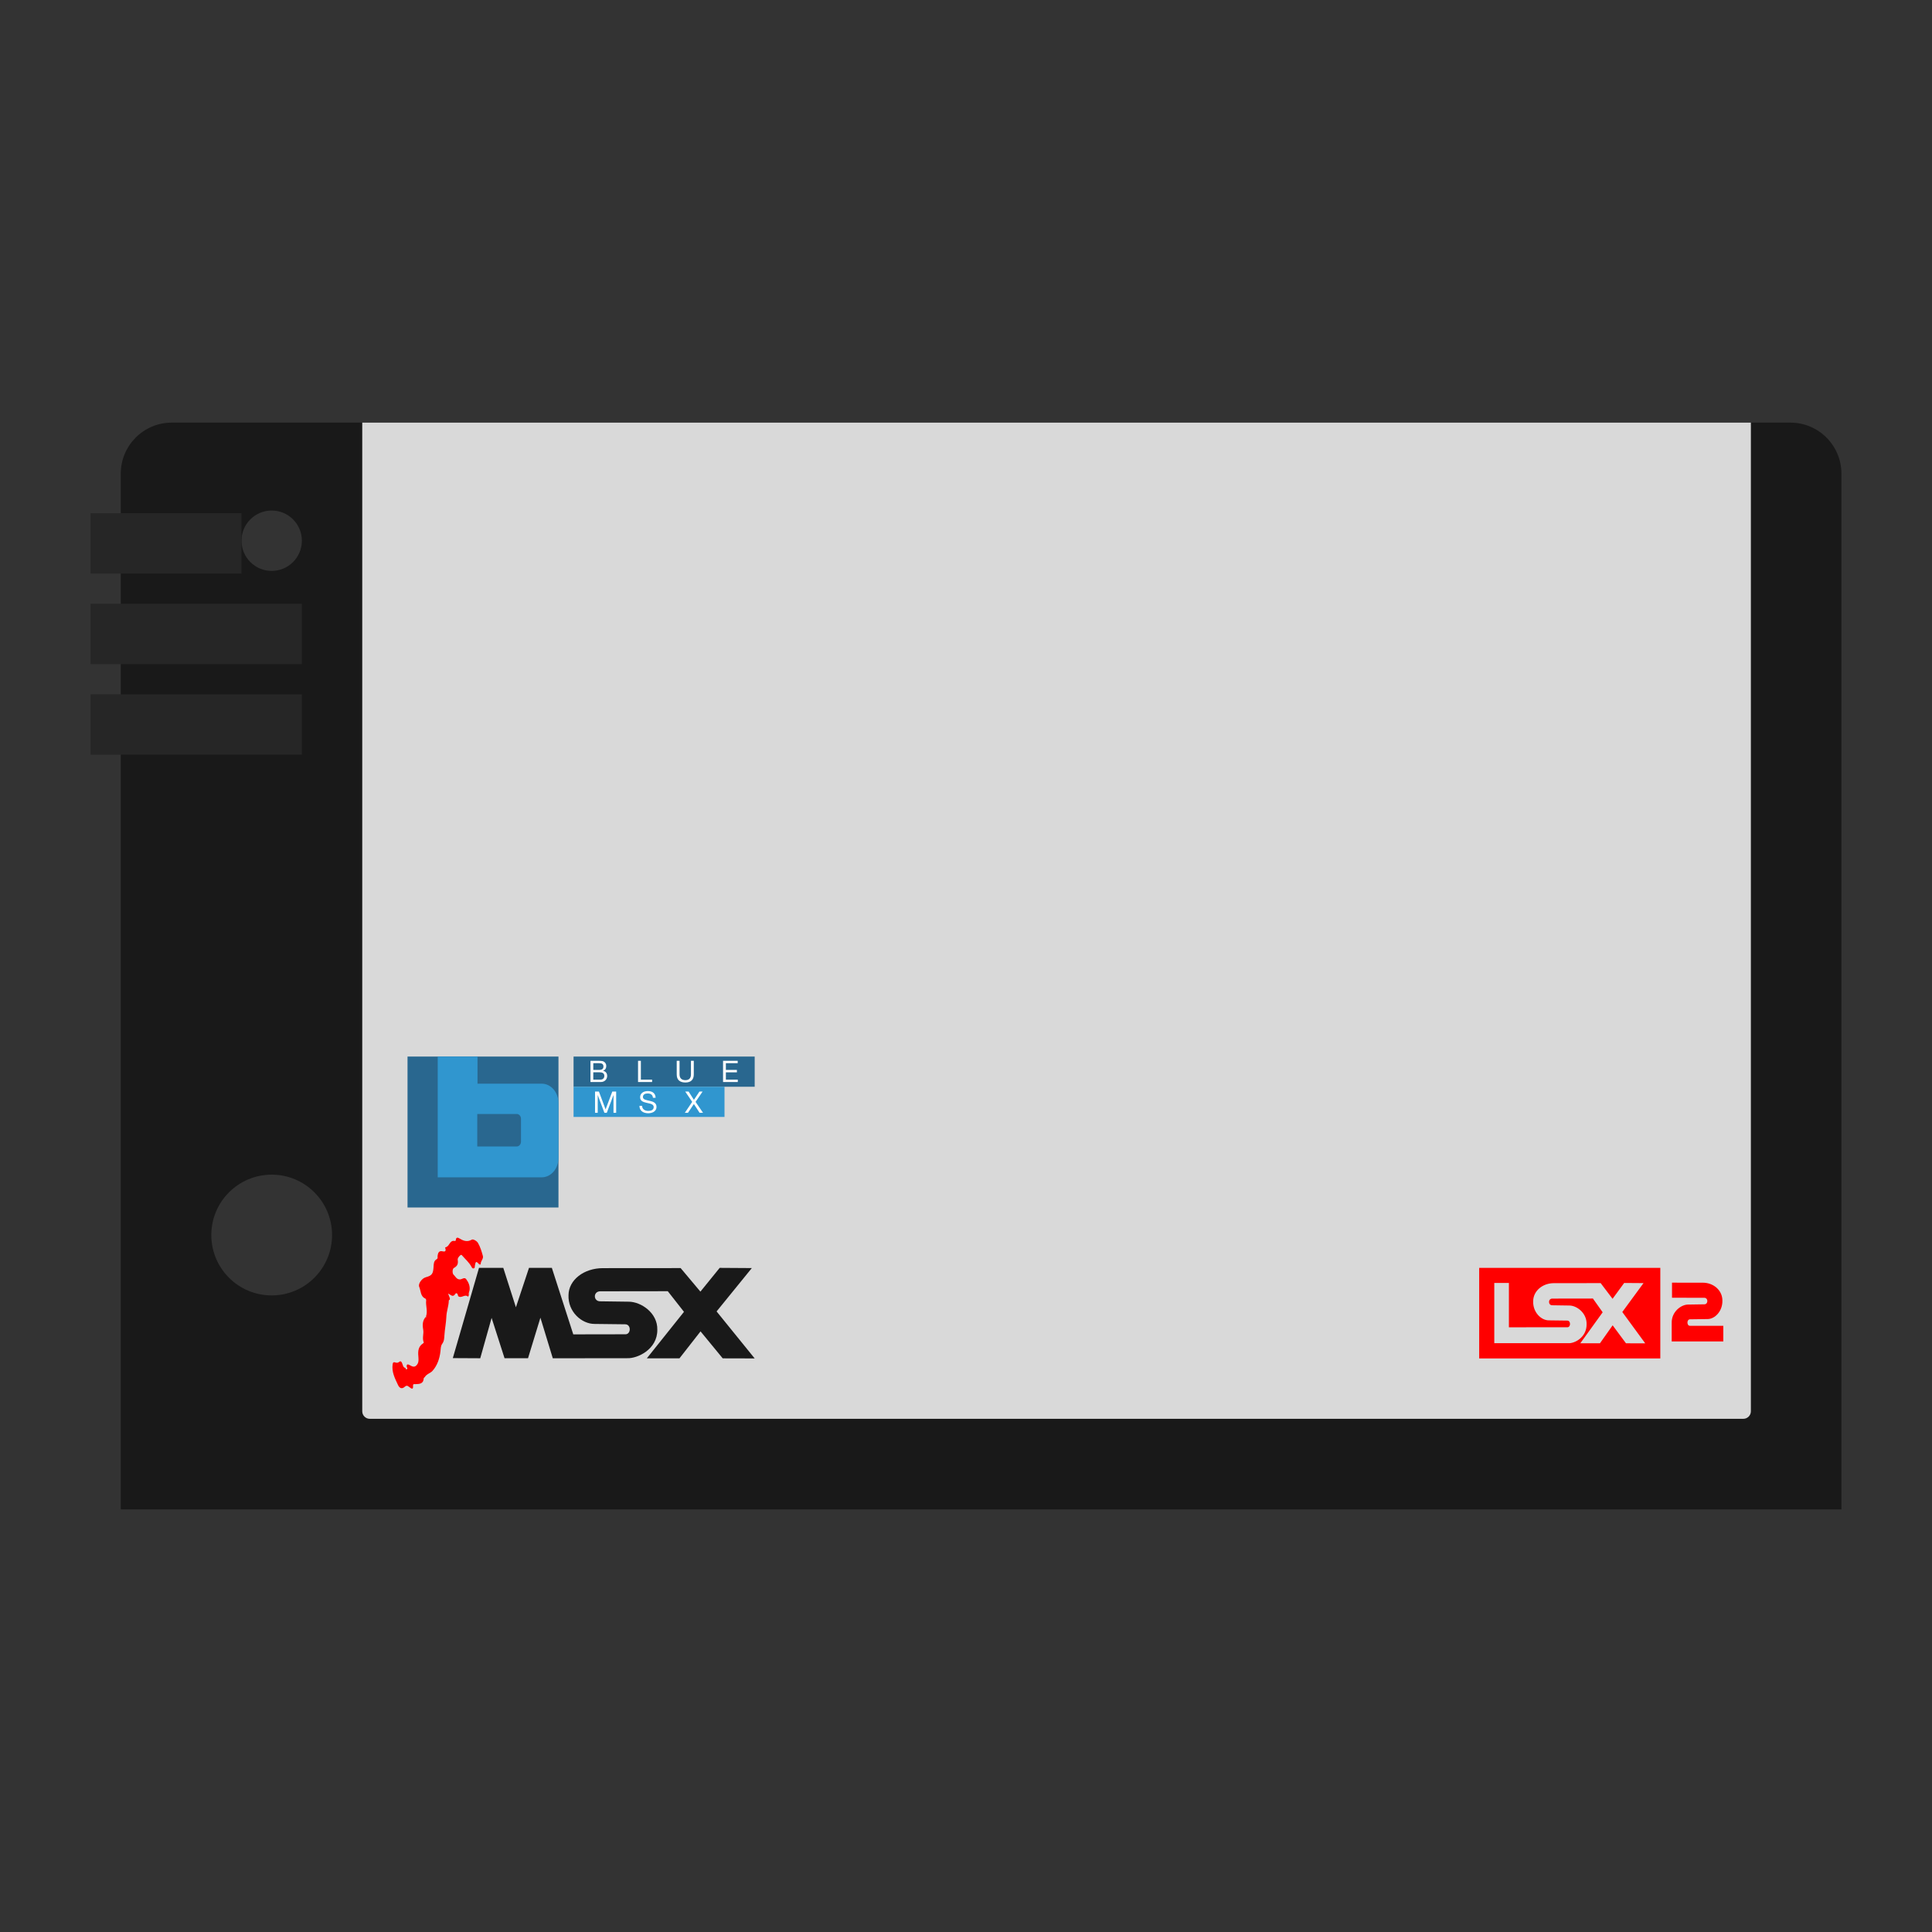 <?xml version="1.0" encoding="UTF-8" standalone="no"?>
<svg
   xmlns:dc="http://purl.org/dc/elements/1.1/"
   xmlns:cc="http://creativecommons.org/ns#"
   xmlns:rdf="http://www.w3.org/1999/02/22-rdf-syntax-ns#"
   xmlns:svg="http://www.w3.org/2000/svg"
   xmlns="http://www.w3.org/2000/svg"
   xmlns:sodipodi="http://sodipodi.sourceforge.net/DTD/sodipodi-0.dtd"
   xmlns:inkscape="http://www.inkscape.org/namespaces/inkscape"
   viewBox="0 0 341.333 341.333"
   height="341.333"
   width="341.333"
   xml:space="preserve"
   id="svg2"
   version="1.1"
   sodipodi:docname="Microsoft - MSX2-content.svg"
   inkscape:version="0.92.2 (5c3e80d, 2017-08-06)"><rect x="0" y="0" width="341.333" height="341.333" fill="#333333" stroke="none"/><sodipodi:namedview
     pagecolor="#ffffff"
     bordercolor="#666666"
     borderopacity="1"
     objecttolerance="10"
     gridtolerance="10"
     guidetolerance="10"
     inkscape:pageopacity="0"
     inkscape:pageshadow="2"
     inkscape:window-width="1024"
     inkscape:window-height="705"
     id="namedview53"
     showgrid="false"
     inkscape:pagecheckerboard="true"
     inkscape:zoom="0.69140623"
     inkscape:cx="170.66667"
     inkscape:cy="170.66667"
     inkscape:window-x="-8"
     inkscape:window-y="-8"
     inkscape:window-maximized="1"
     inkscape:current-layer="svg2" /><defs
     id="defs6"><clipPath
       id="clipPath18"
       clipPathUnits="userSpaceOnUse"><path
         id="path16"
         d="M 0,256 H 256 V 0 H 0 Z" /></clipPath><clipPath
       id="clipPath26"
       clipPathUnits="userSpaceOnUse"><path
         id="path24"
         d="M 4,208 H 252 V 48 H 4 Z" /></clipPath></defs><g
     id="g22"
     transform="matrix(1.333,0,0,-1.333,0,341.333)" /><path
     id="path38"
     style="fill:#191919;fill-opacity:1;fill-rule:nonzero;stroke:none;stroke-width:1.333"
     d="m 48,228.865 c -5.891,0 -10.667,-4.776 -10.667,-10.667 0,-5.891 4.776,-10.667 10.667,-10.667 5.891,0 10.667,4.776 10.667,10.667 0,5.891 -4.776,10.667 -10.667,10.667 m 0,-138.667 c 2.945,0 5.333,2.388 5.333,5.333 0,2.945 -2.388,5.333 -5.333,5.333 -2.945,0 -5.333,-2.388 -5.333,-5.333 0,-2.945 2.388,-5.333 5.333,-5.333 m 268.325,-15.532 H 30.341 c -4.975,0 -9.008,4.045 -9.008,9.036 V 266.667 H 325.333 V 83.703 c 0,-4.991 -4.032,-9.036 -9.008,-9.036"
     inkscape:connector-curvature="0" /><path
     id="path42"
     style="fill:#d9d9d9;fill-opacity:1;fill-rule:nonzero;stroke:none;stroke-width:1.333"
     d="M 308,250.667 H 65.333 c -0.736,0 -1.333,-0.597 -1.333,-1.333 V 74.667 H 309.333 V 249.333 c 0,0.736 -0.597,1.333 -1.333,1.333"
     inkscape:connector-curvature="0" /><path
     inkscape:connector-curvature="0"
     d="m 293.333,240 h -32 v -16 h 32 z"
     style="fill:#ff0000;fill-opacity:1;fill-rule:nonzero;stroke:none;stroke-width:1.333"
     id="path44" /><path
     id="path48"
     style="fill:#d9d9d9;fill-opacity:1;fill-rule:nonzero;stroke:none;stroke-width:1.333"
     d="m 286.616,231.797 3.747,-5.105 -3.417,-0.025 -2.051,2.799 -2.101,-2.773 -8.257,0.007 c -2.049,0 -3.652,1.403 -3.667,3.184 -0.071,1.943 1.395,3.4 2.785,3.388 l 3.237,0.041 c 0.663,0 0.627,1.169 0.043,1.176 l -10.352,0.009 v -7.831 h -2.583 v 10.64 h 13.115 c 1.045,0.056 3.217,-1.012 3.197,-3.349 0.045,-2.011 -1.755,-3.299 -3.033,-3.307 l -3.024,-0.045 c -0.761,0.023 -0.789,-1.172 -0.007,-1.179 l 7.179,-0.011 1.721,2.431 -3.949,5.473 3.468,0.004 2.243,-3.177 2.357,3.177 3.4,0.009 z"
     inkscape:connector-curvature="0" /><path
     id="path52"
     style="fill:#ff0000;fill-opacity:1;fill-rule:nonzero;stroke:none;stroke-width:1.333"
     d="m 298.549,234.233 c -0.553,-0.005 -0.587,-1.149 0.041,-1.149 l 3.069,-0.041 c 1.319,0.013 2.708,-1.413 2.641,-3.313 -0.015,-1.741 -1.533,-3.113 -3.477,-3.113 l -5.424,-0.004 v 2.664 l 5.696,0.008 c 0.744,0.007 0.716,1.176 -0.005,1.153 l -2.868,0.044 c -1.212,0.008 -2.919,1.268 -2.876,3.233 -10e-4,0.2 -10e-4,3.275 -10e-4,3.275 h 9.116 v -2.751 z"
     inkscape:connector-curvature="0" /><path
     inkscape:connector-curvature="0"
     d="M 16,101.333 H 42.667 V 90.667 H 16 Z"
     style="fill:#262626;fill-opacity:1;fill-rule:nonzero;stroke:none;stroke-width:1.333"
     id="path54" /><path
     inkscape:connector-curvature="0"
     d="M 16,117.333 H 53.333 V 106.667 H 16 Z"
     style="fill:#262626;fill-opacity:1;fill-rule:nonzero;stroke:none;stroke-width:1.333"
     id="path56" /><path
     inkscape:connector-curvature="0"
     d="M 16,133.333 H 53.333 V 122.667 H 16 Z"
     style="fill:#262626;fill-opacity:1;fill-rule:nonzero;stroke:none;stroke-width:1.333"
     id="path58" /><path
     id="path62"
     style="fill:#ff0000;fill-opacity:1;fill-rule:nonzero;stroke:none;stroke-width:1.333"
     d="m 75.227,232.665 c 0.407,-0.964 -0.052,-1.951 0.065,-2.924 0.012,-0.1 -0.056,-0.277 -0.132,-0.311 -0.907,-0.392 -0.785,-1.365 -1.097,-2.081 -0.232,-0.536 0.476,-1.501 1.147,-1.687 1.124,-0.311 1.315,-0.615 1.388,-1.847 0.028,-0.471 0.019,-1.043 0.523,-1.327 0.292,-0.164 0.156,-0.403 0.188,-0.621 0.075,-0.525 0.237,-0.948 0.901,-0.787 0.341,0.084 0.612,0.011 0.487,-0.456 -0.031,-0.116 -0.113,-0.244 0.052,-0.276 0.679,-0.133 0.679,-1.284 1.568,-1.101 0.195,0.04 0.209,-0.111 0.233,-0.279 0.048,-0.349 0.307,-0.355 0.527,-0.22 0.733,0.447 1.427,0.765 2.305,0.255 0.184,-0.108 0.837,0.2 1.065,0.597 0.407,0.705 0.647,1.492 0.861,2.281 0.148,0.545 -0.408,0.893 -0.375,1.423 0.009,0.131 -0.227,0.145 -0.344,-0.001 -0.617,-0.773 -0.6,-0.02 -0.689,0.328 -0.043,0.165 0.041,0.376 -0.18,0.448 -0.268,0.085 -0.347,-0.131 -0.452,-0.321 -0.408,-0.744 -1.051,-1.281 -1.592,-1.909 -0.116,-0.135 -0.179,-0.22 -0.331,-0.092 -0.255,0.213 -0.52,0.541 -0.479,0.808 0.107,0.688 -0.019,1.095 -0.668,1.447 -0.313,0.171 -0.283,0.981 -0.081,1.171 0.341,0.316 0.568,0.916 1.193,0.853 0.357,-0.036 0.759,-0.447 1.064,-0.028 0.401,0.551 0.687,1.191 0.588,1.912 -0.04,0.287 -0.213,0.547 -0.131,0.865 0.021,0.084 -0.095,0.205 -0.148,0.309 -0.551,-0.552 -1.192,0.391 -1.745,-0.113 -0.032,-0.337 -0.279,-0.712 -0.496,-0.377 -0.441,0.68 -0.772,0.153 -1.272,-0.068 0.14,0.377 0.227,0.616 0.315,0.855 -0.008,0.075 -0.015,0.149 -0.023,0.224 -0.117,0.053 -0.203,0.128 -0.175,0.279 -0.044,0.913 -0.388,1.8 -0.423,2.676 -0.045,1.131 -0.277,2.223 -0.347,3.339 -0.035,0.541 -0.045,1.045 -0.393,1.515 -0.269,0.365 -0.257,0.855 -0.307,1.313 -0.141,1.297 -0.572,2.54 -1.416,3.472 -0.349,0.387 -1.031,0.54 -1.357,1.092 -0.044,0.072 -0.175,0.121 -0.177,0.184 -0.039,1.001 -0.744,1.04 -1.444,1.057 -0.307,0.008 -0.484,-0.109 -0.448,0.439 0.047,0.708 -0.559,0.147 -0.645,0.084 -0.308,-0.219 -0.463,-0.377 -0.848,-0.037 -0.42,0.371 -0.859,0.317 -1.164,-0.336 -0.545,-1.172 -1.148,-2.299 -0.945,-3.679 0.044,-0.3 0.148,-0.388 0.368,-0.329 0.275,0.075 0.476,0.169 0.768,-0.067 0.371,-0.3 0.496,0.12 0.599,0.393 0.107,0.284 0.148,0.603 0.517,0.663 0.06,0.109 0.048,0.348 0.257,0.225 0.159,-0.093 0.097,-0.248 -0.017,-0.367 -0.085,-0.623 0.24,-0.507 0.569,-0.323 0.381,0.215 0.769,0.403 1.133,0.025 0.356,-0.369 0.411,-0.767 0.364,-1.348 -0.069,-0.839 -0.185,-1.859 0.721,-2.468 0.091,-0.061 0.239,-0.2 0.223,-0.236 -0.333,-0.743 0.031,-1.515 -0.105,-2.268 -0.144,-0.804 -0.145,-1.609 0.465,-2.265 0.041,0.032 0.081,0.063 0.121,0.095 0.001,-0.029 0.013,-0.065 0.001,-0.087 -0.043,-0.076 -0.091,-0.071 -0.132,0.009"
     inkscape:connector-curvature="0" /><path
     id="path66"
     style="fill:#191919;fill-opacity:1;fill-rule:nonzero;stroke:none;stroke-width:1.333"
     d="m 80,239.943 4.627,-15.944 h 4.291 l 2.229,6.96 2.313,-6.96 h 4.037 l 3.785,11.747 9.236,-0.016 c 0.969,-0.008 1.029,-1.763 -0.072,-1.763 l -5.379,-0.063 c -2.309,0.02 -4.745,-2.168 -4.627,-5.081 0.025,-2.672 2.687,-4.776 6.092,-4.776 l 13.719,-0.011 3.492,4.161 3.407,-4.199 5.677,0.037 -6.224,7.659 6.729,8.304 -5.648,-0.015 -3.917,-4.765 -3.725,4.765 -5.763,-0.004 6.561,-8.212 -2.86,-3.645 -11.927,0.016 c -1.301,0.011 -1.253,1.803 0.011,1.769 l 5.025,0.067 c 2.123,0.012 5.115,1.944 5.04,4.96 0.032,3.507 -3.576,5.109 -5.312,5.023 l -13.153,0.016 -2.187,-7.173 -2.188,7.157 h -4.151 l -2.284,-7.121 -2.007,7.133 z"
     inkscape:connector-curvature="0" /><path
     inkscape:connector-curvature="0"
     d="M 98.667,213.333 H 72 v -26.667 h 26.667 z"
     style="fill:#29678f;fill-opacity:1;fill-rule:nonzero;stroke:none;stroke-width:1.333"
     id="path68" /><path
     id="path72"
     style="fill:#3096cf;fill-opacity:1;fill-rule:nonzero;stroke:none;stroke-width:1.333"
     d="m 92.046,201.693 c 0,0.472 -0.331,0.856 -0.74,0.856 h -6.984 V 196.814 h 6.984 c 0.409,0 0.74,0.383 0.74,0.855 z m 3.661,-10.236 H 84.363 v -4.789 h -7.029 v 21.333 h 18.373 c 1.635,0 2.96,-1.533 2.96,-3.424 v -9.697 c 0,-1.891 -1.325,-3.423 -2.96,-3.423"
     inkscape:connector-curvature="0" /><path
     inkscape:connector-curvature="0"
     d="m 133.333,192 h -32 v -5.333 h 32 z"
     style="fill:#29678f;fill-opacity:1;fill-rule:nonzero;stroke:none;stroke-width:1.333"
     id="path74" /><path
     inkscape:connector-curvature="0"
     d="M 128,197.333 H 101.333 V 192 H 128 Z"
     style="fill:#3096cf;fill-opacity:1;fill-rule:nonzero;stroke:none;stroke-width:1.333"
     id="path76" /><path
     id="path80"
     style="fill:#ffffff;fill-opacity:1;fill-rule:nonzero;stroke:none;stroke-width:1.333"
     d="m 106.067,190.745 c 0.22,0 0.393,-0.06 0.517,-0.179 0.124,-0.119 0.185,-0.283 0.185,-0.493 0,-0.123 -0.023,-0.224 -0.068,-0.304 -0.045,-0.081 -0.105,-0.144 -0.18,-0.192 -0.076,-0.047 -0.163,-0.08 -0.26,-0.1 -0.099,-0.019 -0.2,-0.028 -0.305,-0.028 h -1.139 v 1.296 z m -0.252,-1.716 c 0.284,0 0.487,-0.051 0.612,-0.151 0.124,-0.099 0.185,-0.248 0.185,-0.448 0,-0.133 -0.02,-0.239 -0.063,-0.315 -0.041,-0.077 -0.1,-0.137 -0.173,-0.179 -0.073,-0.043 -0.159,-0.069 -0.255,-0.081 -0.096,-0.012 -0.199,-0.019 -0.307,-0.019 h -0.997 v 1.192 z m -0.136,-1.612 c 0.08,0 0.167,0.001 0.26,0.003 0.092,0.001 0.184,0.007 0.275,0.016 0.091,0.009 0.176,0.021 0.255,0.039 0.079,0.019 0.147,0.044 0.203,0.08 0.121,0.073 0.227,0.175 0.312,0.304 0.085,0.129 0.128,0.288 0.128,0.477 0,0.2 -0.048,0.372 -0.144,0.517 -0.096,0.145 -0.233,0.252 -0.412,0.323 v 0.011 c 0.231,0.048 0.408,0.153 0.531,0.315 0.123,0.161 0.184,0.357 0.184,0.588 0,0.136 -0.025,0.269 -0.075,0.399 -0.048,0.129 -0.121,0.244 -0.217,0.344 -0.096,0.1 -0.215,0.18 -0.357,0.241 -0.141,0.061 -0.305,0.092 -0.491,0.092 h -1.811 v -3.748 z"
     inkscape:connector-curvature="0" /><path
     id="path84"
     style="fill:#ffffff;fill-opacity:1;fill-rule:nonzero;stroke:none;stroke-width:1.333"
     d="m 113.225,187.417 v 3.328 h 1.984 v 0.42 h -2.483 v -3.748 z"
     inkscape:connector-curvature="0" /><path
     id="path88"
     style="fill:#ffffff;fill-opacity:1;fill-rule:nonzero;stroke:none;stroke-width:1.333"
     d="m 122.189,190.89 c -0.256,0.24 -0.62,0.36 -1.092,0.36 -0.483,0 -0.86,-0.115 -1.131,-0.344 -0.272,-0.229 -0.407,-0.595 -0.407,-1.095 v -2.393 h 0.499 v 2.393 c 0,0.336 0.089,0.591 0.268,0.764 0.177,0.173 0.435,0.26 0.771,0.26 0.319,0 0.561,-0.087 0.727,-0.26 0.167,-0.173 0.249,-0.428 0.249,-0.764 v -2.393 h 0.499 v 2.393 c 0,0.48 -0.127,0.839 -0.383,1.079"
     inkscape:connector-curvature="0" /><path
     id="path92"
     style="fill:#ffffff;fill-opacity:1;fill-rule:nonzero;stroke:none;stroke-width:1.333"
     d="m 130.332,187.417 v 0.42 h -2.089 v 1.192 h 1.948 v 0.42 h -1.948 v 1.296 h 2.105 v 0.42 h -2.604 v -3.748 z"
     inkscape:connector-curvature="0" /><path
     id="path96"
     style="fill:#ffffff;fill-opacity:1;fill-rule:nonzero;stroke:none;stroke-width:1.333"
     d="m 105.811,192.85 1.181,3.149 1.185,-3.149 h 0.683 v 3.748 h -0.472 v -3.119 h -0.011 l -1.171,3.119 h -0.425 l -1.171,-3.119 h -0.009 v 3.119 h -0.473 v -3.748 z"
     inkscape:connector-curvature="0" /><path
     id="path100"
     style="fill:#ffffff;fill-opacity:1;fill-rule:nonzero;stroke:none;stroke-width:1.333"
     d="m 115.065,193.362 c -0.167,-0.12 -0.379,-0.181 -0.637,-0.181 -0.105,0 -0.208,0.011 -0.311,0.032 -0.101,0.021 -0.191,0.056 -0.269,0.105 -0.079,0.048 -0.143,0.115 -0.189,0.196 -0.048,0.083 -0.071,0.185 -0.071,0.307 0,0.116 0.033,0.209 0.103,0.281 0.068,0.072 0.159,0.131 0.272,0.176 0.113,0.045 0.243,0.083 0.387,0.113 0.143,0.029 0.289,0.061 0.437,0.096 0.149,0.036 0.295,0.077 0.439,0.124 0.144,0.047 0.272,0.111 0.385,0.192 0.115,0.08 0.205,0.181 0.273,0.304 0.068,0.123 0.103,0.276 0.103,0.461 0,0.2 -0.045,0.371 -0.135,0.512 -0.089,0.143 -0.203,0.257 -0.343,0.347 -0.14,0.089 -0.297,0.153 -0.471,0.195 -0.173,0.04 -0.345,0.06 -0.517,0.06 -0.209,0 -0.408,-0.027 -0.595,-0.079 -0.188,-0.052 -0.352,-0.132 -0.493,-0.239 -0.143,-0.107 -0.255,-0.244 -0.336,-0.409 -0.083,-0.167 -0.124,-0.363 -0.124,-0.591 h 0.472 c 0,0.157 0.031,0.293 0.092,0.407 0.061,0.113 0.143,0.207 0.243,0.281 0.099,0.073 0.215,0.127 0.348,0.163 0.133,0.035 0.269,0.052 0.409,0.052 0.112,0 0.225,-0.011 0.339,-0.032 0.113,-0.02 0.216,-0.056 0.308,-0.107 0.091,-0.051 0.164,-0.12 0.22,-0.208 0.056,-0.087 0.084,-0.199 0.084,-0.336 0,-0.129 -0.035,-0.235 -0.103,-0.315 -0.068,-0.08 -0.159,-0.147 -0.273,-0.197 -0.113,-0.051 -0.241,-0.091 -0.385,-0.123 -0.144,-0.032 -0.289,-0.064 -0.439,-0.097 -0.148,-0.033 -0.295,-0.072 -0.437,-0.116 -0.144,-0.043 -0.273,-0.101 -0.387,-0.172 -0.113,-0.072 -0.204,-0.165 -0.272,-0.279 -0.069,-0.113 -0.103,-0.256 -0.103,-0.428 0,-0.189 0.039,-0.352 0.115,-0.491 0.077,-0.139 0.18,-0.252 0.308,-0.341 0.127,-0.089 0.272,-0.156 0.435,-0.2 0.163,-0.043 0.331,-0.065 0.501,-0.065 0.193,0 0.372,0.023 0.536,0.068 0.164,0.047 0.309,0.117 0.433,0.216 0.124,0.097 0.221,0.221 0.293,0.369 0.072,0.149 0.112,0.327 0.119,0.533 h -0.473 c -0.028,-0.269 -0.124,-0.464 -0.291,-0.585"
     inkscape:connector-curvature="0" /><path
     id="path104"
     style="fill:#ffffff;fill-opacity:1;fill-rule:nonzero;stroke:none;stroke-width:1.333"
     d="m 121.061,192.85 h 0.599 l 0.935,1.464 0.976,-1.464 h 0.556 l -1.239,1.821 1.317,1.927 h -0.608 l -1.008,-1.549 -1.04,1.549 h -0.556 l 1.301,-1.927 z"
     inkscape:connector-curvature="0" /></svg>